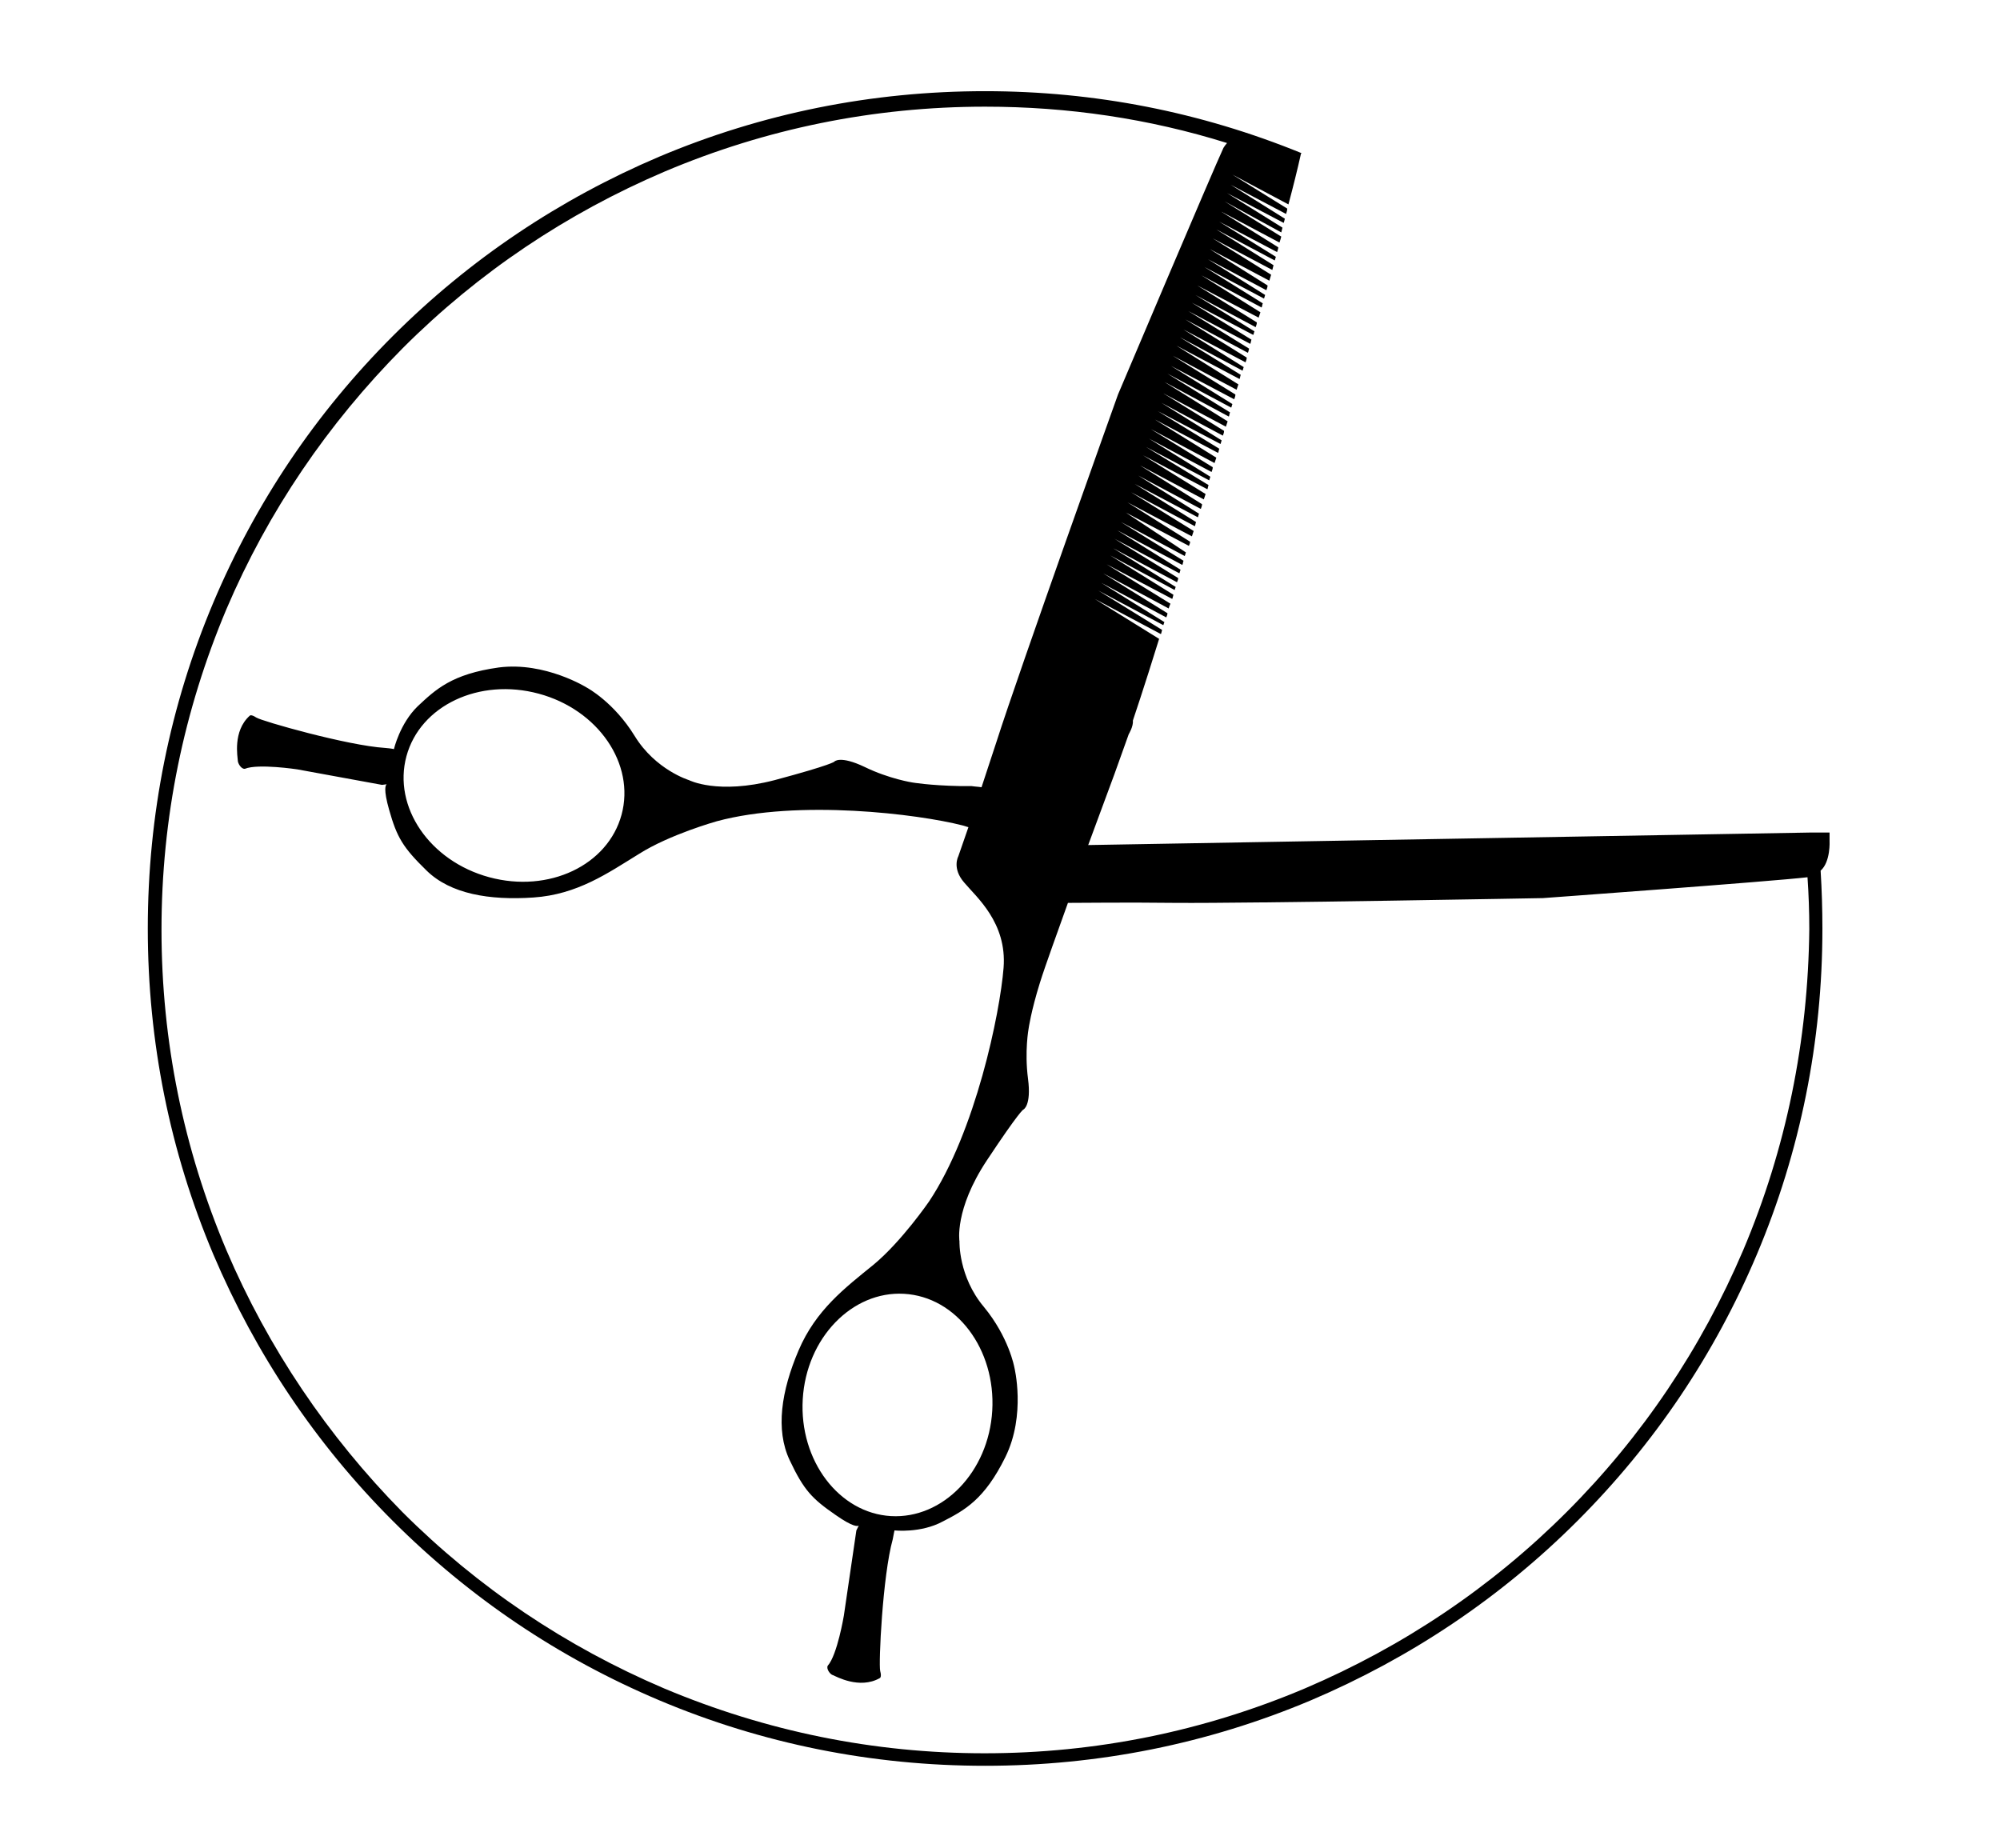 <?xml version="1.0" encoding="utf-8"?>
<!-- Generator: Adobe Illustrator 20.0.0, SVG Export Plug-In . SVG Version: 6.00 Build 0)  -->
<svg version="1.1" id="Livello_1" xmlns="http://www.w3.org/2000/svg" xmlns:xlink="http://www.w3.org/1999/xlink" x="0px" y="0px"
	 viewBox="0 0 335.6 310.1" style="enable-background:new 0 0 335.6 310.1;" xml:space="preserve">
<path d="M307,141.1l0-1.4l-2,0l0,0l-1.2,0l-121.2,2.1l4.4-11.9l2.4-6.7c0,0,0.8-1.3,0.7-2.3c0,0,1.8-5.3,4.4-13.7l-10.8-6.7
	l11.1,5.9c0.1-0.2,0.1-0.4,0.2-0.7l-10.7-6.6l10.9,5.8c0.1-0.2,0.1-0.4,0.2-0.5l-10.6-6.6l10.9,5.8c0.1-0.2,0.2-0.5,0.2-0.7
	l-10.8-6.7l11,5.9c0.1-0.3,0.2-0.6,0.3-0.8l-10.7-6.6l11,5.8c0.1-0.2,0.1-0.4,0.2-0.7l-10.6-6.6l10.8,5.8c0.1-0.2,0.1-0.4,0.2-0.5
	l-10.5-6.5l10.7,5.7c0.1-0.2,0.2-0.5,0.2-0.7l-10.7-6.6l10.9,5.8c0.1-0.2,0.1-0.4,0.2-0.6l-10.6-6.6l10.9,5.8
	c0.1-0.2,0.1-0.5,0.2-0.7l-10.5-6.5l10.7,5.7c0.1-0.2,0.1-0.4,0.2-0.6L188.9,86l10.6,5.6c0.1-0.2,0.2-0.5,0.2-0.7l-10.5-6.6L200,90
	c0.1-0.3,0.2-0.6,0.3-0.9l-10.5-6.5l10.7,5.7c0.1-0.2,0.1-0.5,0.2-0.7l-10.3-6.4l10.6,5.6c0.1-0.2,0.1-0.4,0.2-0.6l-10.2-6.4
	l10.5,5.6c0.1-0.3,0.2-0.5,0.2-0.8l-10.4-6.5l10.7,5.7c0.1-0.3,0.2-0.6,0.3-0.9l-10.5-6.5l10.8,5.7c0.1-0.2,0.1-0.5,0.2-0.7
	L192.3,75l10.6,5.6c0.1-0.2,0.1-0.4,0.2-0.6l-10.3-6.4l10.5,5.6c0.1-0.3,0.2-0.5,0.2-0.8L193.1,72l10.7,5.7c0.1-0.3,0.2-0.6,0.3-0.9
	l-10.3-6.4l10.6,5.6c0.1-0.2,0.1-0.5,0.2-0.7L194.3,69l10.5,5.5c0.1-0.2,0.1-0.4,0.2-0.6l-10.1-6.3l10.3,5.5
	c0.1-0.3,0.2-0.5,0.2-0.8L195.2,66l10.5,5.6c0.1-0.3,0.2-0.6,0.3-0.9l-10.6-6.6l10.8,5.8c0.1-0.2,0.1-0.5,0.2-0.7l-10.5-6.5
	l10.7,5.7c0.1-0.2,0.1-0.4,0.2-0.6l-10.3-6.4l10.6,5.6c0.1-0.3,0.2-0.5,0.2-0.8l-10.5-6.5l10.7,5.7c0.1-0.3,0.2-0.6,0.3-0.9
	L197.4,58l10.6,5.6c0.1-0.2,0.1-0.5,0.2-0.7L198,56.6l10.5,5.6c0.1-0.2,0.1-0.4,0.2-0.6l-10.1-6.3l10.4,5.5c0.1-0.3,0.2-0.5,0.2-0.8
	l-10.3-6.4l10.5,5.6c0.1-0.2,0.1-0.4,0.2-0.7l-10.2-6.3l10.4,5.5c0.1-0.2,0.1-0.5,0.2-0.7l-10-6.2l10.3,5.4c0.1-0.2,0.1-0.4,0.2-0.6
	l-9.9-6.1l10.1,5.4c0.1-0.3,0.2-0.5,0.2-0.8l-10-6.2l10.3,5.4c0.1-0.3,0.2-0.6,0.3-0.9l-9.9-6.2l10.1,5.4c0.1-0.2,0.1-0.5,0.2-0.7
	l-9.8-6.1l10,5.3c0.1-0.2,0.1-0.4,0.2-0.6l-9.6-6l9.8,5.2c0.1-0.3,0.2-0.5,0.2-0.8l-9.7-6.1l10,5.3c0.1-0.3,0.2-0.7,0.3-1l-9.8-6.1
	l10,5.3c0.1-0.3,0.1-0.5,0.2-0.8l-9.6-6l9.8,5.2c0.1-0.2,0.1-0.4,0.2-0.6l-9.5-5.9l9.7,5.1c0.1-0.3,0.2-0.6,0.2-0.8l-9.6-6l9.8,5.2
	c0.1-0.3,0.2-0.6,0.3-1l-9.5-5.9L215,39c0.1-0.3,0.1-0.5,0.2-0.8l-9.3-5.8l9.5,5c0.1-0.2,0.1-0.4,0.2-0.7l-9.1-5.7l9.3,4.9
	c0.1-0.3,0.2-0.6,0.2-0.9l-9.2-5.7l9.4,5c0.8-3,1.5-5.8,2.1-8.5l0.1-0.1c-16.9-6.9-34.7-10.4-53.1-10.4c-19,0-37.4,3.7-54.7,11
	c-16.7,7.1-31.8,17.2-44.7,30.1c-12.9,12.9-23,27.9-30.1,44.7c-7.3,17.3-11,35.7-11,54.7c0,19,3.7,37.4,11,54.7
	c7.1,16.7,17.2,31.8,30.1,44.7c12.9,12.9,27.9,23,44.7,30.1c17.3,7.3,35.7,11,54.7,11s37.4-3.7,54.7-11
	c16.7-7.1,31.8-17.2,44.7-30.1c12.9-12.9,23-27.9,30.1-44.7c7.3-17.3,11-35.7,11-54.7c0-3.2-0.1-6.5-0.3-9.7
	C307.2,144.6,307,141.1,307,141.1z M292.5,209.8c-7,16.4-16.9,31.2-29.6,43.9c-12.7,12.7-27.5,22.6-43.9,29.6
	c-17,7.2-35.1,10.9-53.8,10.9c-18.6,0-36.7-3.7-53.8-10.9c-16.4-7-31.2-16.9-43.9-29.6C55,241,45,226.2,38,209.8
	c-7.2-17-10.9-35.1-10.9-53.8s3.7-36.7,10.9-53.8C45,85.8,55,71.1,67.6,58.4c12.7-12.7,27.5-22.6,43.9-29.6
	c17-7.2,35.1-10.9,53.8-10.9c13.9,0,27.5,2,40.6,6.1c-0.2,0.2-0.4,0.5-0.6,0.8c-1.6,3.4-17.7,41.4-17.7,41.4s-16.5,46.1-20.4,58.3
	c-0.9,2.8-1.8,5.4-2.5,7.6c-0.6-0.1-1.1-0.1-1.7-0.2c-0.8,0-1.4,0-2,0c-5-0.1-7.9-0.6-7.9-0.6s-3.9-0.6-8-2.6
	c-4.2-2-5.1-0.9-5.1-0.9s-0.3,0.5-10,3.1c-9.6,2.5-14.4,0-14.4,0s-5.6-1.7-9.1-7.4c-3.5-5.7-8-8.1-8-8.1s-7-4.4-14.8-3.4
	c-7.9,1.1-10.6,3.7-13.6,6.5c-3,2.9-4,7.2-4,7.2s-0.3-0.1-1.5-0.2c-6.3-0.4-20.7-4.5-21.6-5.1c-0.9-0.6-1.1-0.3-1.1-0.3
	c-2.9,2.6-2,7-2,7.5c0,0.5,0.6,1.5,1.2,1.4c2.2-0.9,8.8,0.1,8.8,0.1l14.2,2.6l0.8-0.1c-0.2,0.1-0.6,0.8,0.4,4.3
	c1.3,4.6,2.3,6.3,6.3,10.2c4,3.9,10.5,5,17.9,4.5s12.5-4.1,17.7-7.3c5.2-3.3,13.1-5.5,13.1-5.5c13.7-3.7,33.8-1.2,41.2,0.7
	c0.3,0.1,0.7,0.2,1,0.3c-1.1,3.2-1.7,4.9-1.7,4.9s-1.1,2,1,4.4c2,2.4,7.2,6.7,6.6,14.3c-0.6,7.6-4.7,27.5-12.5,39.2
	c0,0-4.6,6.7-9.3,10.6c-4.8,3.9-9.7,7.6-12.6,14.4c-2.9,6.8-3.9,13.3-1.5,18.4c2.4,5.1,3.8,6.5,7.7,9.2c3,2.1,3.7,1.9,3.9,1.8
	l-0.4,0.8l-2.1,14.3c0,0-1.1,6.6-2.7,8.4c-0.3,0.5,0.4,1.5,0.9,1.6c0.5,0.2,4.4,2.4,7.8,0.5c0,0,0.4-0.1,0.1-1.2s0.4-16,2.1-22.1
	c0.2-1.1,0.3-1.5,0.3-1.5s4.4,0.5,8.1-1.5c3.7-1.9,7-3.7,10.5-10.8c3.5-7.1,1.5-15.1,1.5-15.1s-0.9-5-5.1-10.1
	c-4.3-5.1-4.1-11-4.1-11s-0.9-5.3,4.6-13.6c5.5-8.3,6.1-8.5,6.1-8.5s1.4-0.6,0.8-5.2s0.1-8.4,0.1-8.4s0.4-2.9,1.9-7.7
	c0.9-2.9,3.1-8.9,4.7-13.4c3.1,0,9.3-0.1,18,0c12.8,0.1,61.7-0.8,61.7-0.8s38.4-2.8,44.4-3.5c0.2,2.9,0.3,5.8,0.3,8.7
	C303.4,174.7,299.7,192.8,292.5,209.8z M104.3,136.7c-2.3,8.5-12.2,13.2-22.2,10.5c-10-2.7-16.2-11.8-13.9-20.3
	c2.3-8.5,12.2-13.2,22.2-10.5C100.4,119.1,106.6,128.2,104.3,136.7z M166.5,236.7c-0.6,10.3-8.3,18.2-17,17.7s-15.4-9.3-14.8-19.6
	c0.6-10.3,8.3-18.2,17-17.7C160.5,217.6,167.1,226.4,166.5,236.7z"/>
</svg>
